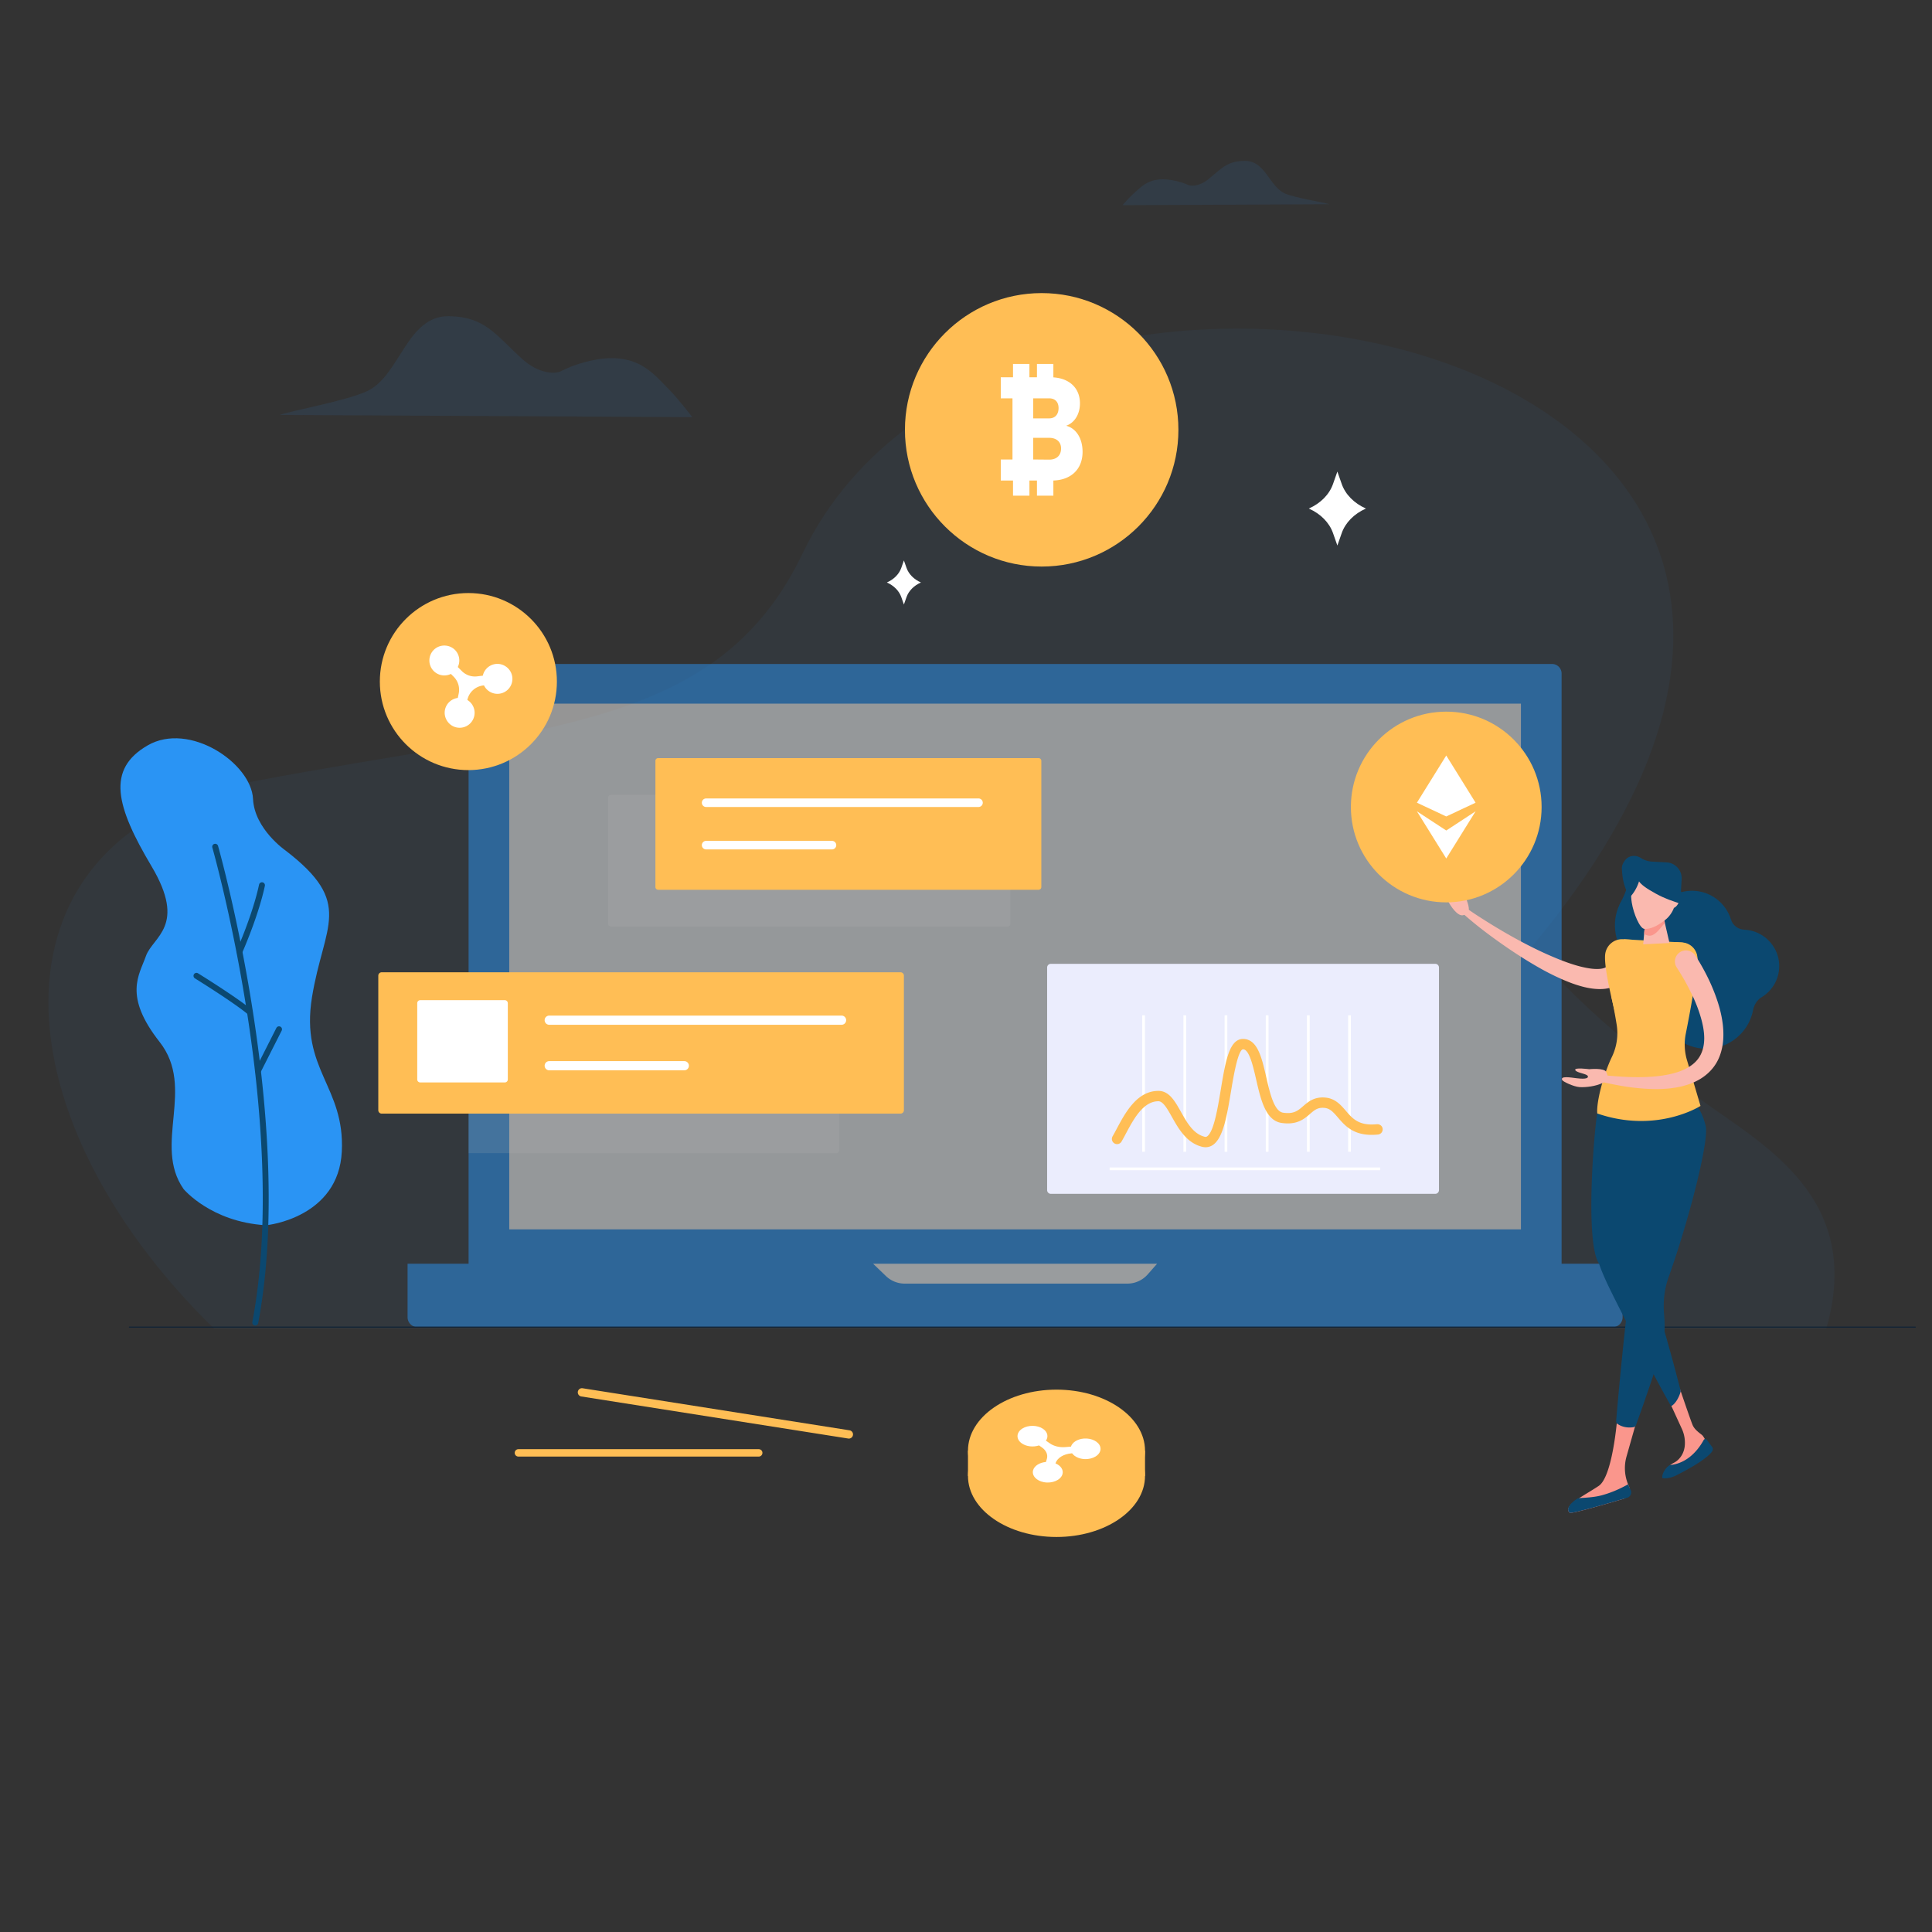 <svg xmlns="http://www.w3.org/2000/svg" viewBox="200 200 700 700" id="cryptocurrency">
<rect x="200" y="200" width="700" height="700" fill="#333333" stroke="none"/>
<path fill="#2A94F4" d="M816.536 598.624c-48.692-35.461-61.575-55.593-61.575-55.593 186.715-223.284-190.58-296.175-264.086-142.657-30.64 63.992-93.035 62.629-199.144 82.732-98 18.567-94.943 119.404-14.163 198.31h584.126c13.707-47.564-22.936-66.609-45.158-82.792z" opacity=".05"></path><path fill="#2A94F4" d="M450.822 351.139s-5.338-7.013-8.609-10.227c-5.892-5.788-12.649-16.018-34.259-8.478-1.68.586-3.307 1.363-4.924 2.146-1.905.922-7.806.946-13.85-4.535-9.603-8.71-13.359-15.282-26.517-15.486-15.309-.238-17.717 21.561-29.616 27.14-7.572 3.551-27.55 7.08-31.682 8.653l149.457.787z" opacity=".1"></path><path fill="#2A94F4" d="M296.201 643.923c1.009.062 26.483-2.997 27.641-26.686 1.158-23.688-15.076-29.555-10.803-55.926 4.273-26.372 15.48-33.949-9.638-53.197 0 0-11.2-7.75-11.722-18.622-.624-13.013-23.089-28.117-38.157-19.436-15.068 8.681-11.527 22.094 1.375 43.797 12.902 21.703.469 25.492-2.011 32.508-2.479 7.016-8.23 14.378 4.939 31.148s-2.52 37.245 8.69 53.303c.001.001 9.838 11.887 29.686 13.111z"></path><g fill="#0B4870"><path d="M292.222 680.232a1.075 1.075 0 0 1-.791-1.242c13.684-72.305-14.21-170.91-14.493-171.897a1.074 1.074 0 1 1 2.067-.593c.285.992 28.317 100.089 14.539 172.89a1.076 1.076 0 0 1-1.322.842z"></path><path d="M286.51 545.797a1.077 1.077 0 0 1-.718-1.482c.057-.128 5.743-12.906 8.076-23.817a1.076 1.076 0 0 1 2.104.45c-2.38 11.136-8.158 24.115-8.216 24.245-.217.484-.748.73-1.246.604zM290.189 567.671a1.076 1.076 0 0 1-.42-.214c-5.407-4.472-19.009-12.891-19.146-12.976a1.075 1.075 0 0 1-.349-1.48 1.068 1.068 0 0 1 1.48-.349c.563.348 13.864 8.582 19.386 13.148a1.074 1.074 0 0 1-.951 1.871zM293.243 588.969a1.076 1.076 0 0 1-.696-1.529l7.581-14.975a1.076 1.076 0 1 1 1.919.973l-7.581 14.975a1.076 1.076 0 0 1-1.223.556z"></path></g><path fill="#FFF" d="m528.442 405.742-.941-2.685-.941 2.685c-.793 2.264-2.678 4.175-5.23 5.303 2.552 1.129 4.436 3.04 5.23 5.303l.941 2.686.941-2.686c.793-2.264 2.678-4.174 5.23-5.303-2.552-1.128-4.436-3.039-5.23-5.303zM686.133 375.362l-1.579-4.503-1.578 4.503c-1.33 3.796-4.49 7-8.769 8.893 4.279 1.893 7.439 5.097 8.769 8.893l1.578 4.503 1.579-4.503c1.33-3.796 4.49-7 8.769-8.893-4.279-1.894-7.439-5.098-8.769-8.893z"></path><g opacity=".5"><path fill="#2A94F4" d="M765.797 657.866H369.778V444.052a3.485 3.485 0 0 1 3.485-3.485h389.049a3.485 3.485 0 0 1 3.485 3.485v213.814zM784.314 680.841H351.261a3.588 3.588 0 0 1-3.588-3.588v-19.386h440.23v19.386a3.59 3.59 0 0 1-3.589 3.588z"></path><path fill="#FFF" d="m516.339 657.866 4.635 4.458a9.87 9.87 0 0 0 6.843 2.757h80.62a9.869 9.869 0 0 0 7.42-3.362l3.38-3.853H516.339z"></path><path fill="#F7F7F7" d="M384.511 454.942h366.552v190.482H384.511z"></path></g><path fill="none" stroke="#102236" stroke-linecap="round" stroke-linejoin="round" stroke-miterlimit="10" stroke-width=".375" d="M246.876 680.841h647.077"></path><circle cx="577.418" cy="355.733" r="49.541" fill="#FFBE55"></circle><path fill="#FFBE55" d="M577.418 397.65c-23.114 0-41.917-18.804-41.917-41.917 0-23.113 18.804-41.917 41.917-41.917 23.113 0 41.917 18.804 41.917 41.917 0 23.113-18.804 41.917-41.917 41.917z"></path><path fill="#FFF" d="M586.299 354.256c3.05-1.069 4.988-4.219 4.988-8.116 0-5.439-3.708-9.028-9.632-9.414v-4.859h-5.946v4.823h-2.73v-4.823h-5.947v4.823h-4.431v7.637h4.24v22.153h-4.24v7.633h4.431v5.485h5.947v-5.485h2.73v5.485h5.946v-5.495c6.482-.211 10.58-4.166 10.58-10.397-.001-4.806-2.268-8.488-5.936-9.45zm-11.956-9.929h5.814c.558 0 1.062.093 1.498.275 1.18.49 1.881 1.613 1.881 3.246 0 1.713-.701 2.914-1.881 3.44-.436.193-.94.297-1.498.297h-5.814v-7.258zm7.312 22.021a5.77 5.77 0 0 1-1.498.186l-5.814-.054v-7.848h5.814c.544 0 1.044.064 1.498.186 1.748.465 2.789 1.791 2.789 3.658 0 2.034-1.041 3.397-2.789 3.872z"></path><circle cx="369.698" cy="446.947" r="32.075" fill="#FFBE55"></circle><path fill="#FFBE55" d="M369.698 474.086c-14.965 0-27.139-12.175-27.139-27.139s12.175-27.139 27.139-27.139 27.139 12.175 27.139 27.139-12.174 27.139-27.139 27.139z"></path><path fill="#FFF" d="M385.577 445.054c-.469-2.804-3.124-4.803-5.949-4.487a5.422 5.422 0 0 0-4.695 4.244l-2.072.249a6.684 6.684 0 0 1-5.52-1.909l-1.475-1.475a5.423 5.423 0 0 0-1.069-6.238c-2.026-1.994-5.348-2.062-7.45-.148a5.423 5.423 0 0 0-.188 7.849 5.423 5.423 0 0 0 6.206 1.038l1.02 1.02a6.68 6.68 0 0 1 1.813 6.105l-.334 1.577a5.42 5.42 0 0 0-4.643 4.3c-.565 2.786 1.19 5.607 3.941 6.324a5.42 5.42 0 0 0 4.162-9.892 6.68 6.68 0 0 1 5.74-5.252l.29-.035a5.42 5.42 0 0 0 10.223-3.27z"></path><path fill="#FFBE55" d="M550.715 725.612h64.149v9.148h-64.149z"></path><path fill="#FFBE55" d="M582.79 712.641c-17.715 0-32.075 9.903-32.075 22.118 0 12.216 14.361 22.119 32.075 22.119 17.714 0 32.074-9.903 32.074-22.119.001-12.215-14.359-22.118-32.074-22.118z"></path><ellipse cx="582.79" cy="725.612" fill="#FFBE55" rx="32.075" ry="22.119"></ellipse><path fill="#FFBE55" d="M582.79 744.327c-14.965 0-27.139-8.395-27.139-18.715s12.175-18.715 27.139-18.715c14.964 0 27.139 8.395 27.139 18.715s-12.174 18.715-27.139 18.715z"></path><path fill="#FFF" d="M598.669 724.307c-.469-1.934-3.124-3.312-5.949-3.094-2.38.183-4.216 1.402-4.695 2.927l-2.072.172c-2.036.168-4.07-.317-5.52-1.317l-1.476-1.018c.99-1.403.638-3.143-1.069-4.301-2.026-1.375-5.348-1.422-7.45-.102-2.304 1.447-2.367 3.91-.188 5.412 1.679 1.158 4.184 1.394 6.206.716l1.02.703c1.598 1.102 2.279 2.686 1.813 4.21l-.334 1.088c-2.245.193-4.167 1.347-4.643 2.965-.565 1.921 1.19 3.867 3.941 4.361 3.016.542 6.042-.766 6.679-2.845.491-1.603-.589-3.179-2.517-3.977.591-1.93 2.9-3.387 5.74-3.622l.29-.024c.982 1.395 3.163 2.276 5.521 2.081 3.061-.253 5.218-2.216 4.703-4.335z"></path><path fill="#B8B8B8" d="M565.036 535.714H421.361a1.032 1.032 0 0 1-1.031-1.031v-45.648a1.03 1.03 0 0 1 1.031-1.031h143.674c.569 0 1.031.462 1.031 1.031v45.648a1.03 1.03 0 0 1-1.03 1.031z" opacity=".16"></path><path fill="#FFBE55" d="M576.284 522.383H438.478a1.01 1.01 0 0 1-1.01-1.01v-45.691c0-.558.452-1.01 1.01-1.01h137.806c.558 0 1.01.452 1.01 1.01v45.691a1.011 1.011 0 0 1-1.01 1.01z"></path><path fill="#FFF" d="M554.528 492.392h-98.686a1.548 1.548 0 0 1-1.549-1.549c0-.857.692-1.549 1.549-1.549h98.686c.857 0 1.549.692 1.549 1.549a1.547 1.547 0 0 1-1.549 1.549zM501.441 507.762h-45.599a1.548 1.548 0 0 1-1.549-1.549c0-.856.692-1.549 1.549-1.549h45.599c.857 0 1.549.692 1.549 1.549s-.692 1.549-1.549 1.549z"></path><path fill="#B8B8B8" d="M503.029 617.792H369.778V567.61c0-.566.459-1.025 1.025-1.025h132.226c.566 0 1.025.459 1.025 1.025v49.156c0 .567-.459 1.026-1.025 1.026z" opacity=".16"></path><path fill="#FFBE55" d="M526.28 603.484H338.284a1.221 1.221 0 0 1-1.221-1.221v-48.765c0-.674.547-1.221 1.221-1.221H526.28c.674 0 1.221.547 1.221 1.221v48.765a1.22 1.22 0 0 1-1.221 1.221z"></path><path fill="#FFF" d="M504.916 571.295H398.998a1.66 1.66 0 01-1.662-1.662 1.66 1.66 0 011.662-1.662h105.918a1.66 1.66 0 011.662 1.662 1.66 1.66 0 01-1.662 1.662zM447.938 587.792h-48.94c-.919 0-1.662-.743-1.662-1.662s.743-1.662 1.662-1.662h48.94c.919 0 1.662.743 1.662 1.662s-.742 1.662-1.662 1.662zM382.903 592.188H352.26c-.6 0-1.087-.487-1.087-1.087v-27.63c0-.6.487-1.087 1.087-1.087h30.643c.6 0 1.087.487 1.087 1.087v27.63c0 .601-.487 1.087-1.087 1.087z"></path><path fill="#EBEDFD" d="M720.024 632.546H580.738a1.345 1.345 0 0 1-1.345-1.345v-80.64c0-.743.602-1.345 1.345-1.345h139.286c.743 0 1.345.602 1.345 1.345v80.64c0 .743-.602 1.345-1.345 1.345z"></path><path fill="#FFF" d="M688.465 567.864h.988v49.446h-.988zM673.542 567.864h.988v49.446h-.988zM658.619 567.864h.988v49.446h-.988zM643.697 567.864h.988v49.446h-.988zM628.774 567.864h.988v49.446h-.988zM613.851 567.864h.988v49.446h-.988zM602.036 623h98.017v.988h-98.017z"></path><path fill="#FFBE55" d="M636.798 615.666c-.396 0-.801-.049-1.209-.149-5.686-1.398-8.619-6.622-10.979-10.818-1.645-2.928-3.198-5.695-4.897-5.695-5.537 0-9.021 6.541-11.823 11.797a85.423 85.423 0 01-1.533 2.799 1.863 1.863 0 01-2.566.677 1.874 1.874 0 01-.677-2.566c.462-.795.947-1.705 1.464-2.675 3.1-5.818 7.345-13.786 15.135-13.786 3.898 0 5.973 3.697 8.172 7.609 2.21 3.935 4.495 8.003 8.6 9.013.344.086.58.049.858-.135 2.426-1.599 3.835-10.089 4.966-16.909 1.702-10.264 3.054-18.399 8.086-18.399.066 0 .135 0 .204.006 5.06.215 6.576 6.811 8.178 13.795 1.337 5.832 2.853 12.443 6.128 12.922 3.872.571 5.376-.746 7.288-2.402 1.774-1.536 3.998-3.439 8.011-3.077 3.585.33 5.614 2.692 7.402 4.776 2.448 2.847 4.736 5.534 11.298 4.874 1.039-.063 1.952.649 2.058 1.679a1.88 1.88 0 01-1.679 2.058c-8.499.864-11.837-3.034-14.524-6.162-1.808-2.104-2.925-3.304-4.9-3.487-2.437-.227-3.594.784-5.207 2.179-2.104 1.826-4.716 4.087-10.293 3.278-5.815-.85-7.557-8.447-9.242-15.795-1.105-4.808-2.477-10.792-4.679-10.887h-.023c-1.869 0-3.579 10.298-4.4 15.258-1.447 8.706-2.81 16.926-6.605 19.429a4.706 4.706 0 01-2.612.793zM507.387 721.216l-96.768-15.249a1.507 1.507 0 11.47-2.978l96.768 15.249a1.509 1.509 0 01-.47 2.978zM474.904 727.744H387.83a1.34 1.34 0 010-2.68h87.074a1.34 1.34 0 010 2.68z"></path><path fill="#2A94F4" d="M606.705 274.343s2.678-3.08 4.319-4.491c2.956-2.542 6.345-7.035 17.185-3.723.843.257 1.659.599 2.47.943.956.405 3.916.415 6.948-1.992 4.817-3.825 6.701-6.711 13.301-6.801 7.68-.105 8.888 9.469 14.856 11.919 3.799 1.559 13.82 3.109 15.893 3.8l-74.972.345z" opacity=".1"></path><path fill="#FA968C" d="M808.645 703.144s3.819 11.265 4.604 13.131c.648 1.54 2.038 2.573 3.356 3.601.422.329.841 1.072 1.197 1.698.286.503.268 1.097.039 1.629-3.999 9.286-14.825 12.511-15.035 11.786-.378-1.308 1.339-3.804 3.636-4.974 2.312-1.177 3.741-3.586 3.982-6.169a12.004 12.004 0 0 0-.991-6.009l-3.873-8.445 3.085-6.248zM792.617 716.098l-3.299 11.626a15.466 15.466 0 0 0 .846 10.715 3.378 3.378 0 0 1-2.1 4.67c-6.409 1.896-18.831 5.488-19.349 4.997-2.64-2.501 4.896-5.965 10.532-9.735 3.801-2.542 5.902-15.249 6.767-25.036l5.724 1.781c.443.151.777.524.879.982z"></path><path fill="#0B4870" d="M780.295 741.786c-2.65.713-5.518.833-8.15 1.011-.302.02-.595.121-.844.293-2.615 1.805-3.988 3.69-2.588 5.016.563.533 15.161-3.748 20.856-5.444a2.027 2.027 0 0 0 1.252-2.807l-.954-2.052c-3.021 1.697-6.214 3.08-9.572 3.983zM794.903 584.782c6.87 1.327 12.327 9.632 10.619 18.475-.981 5.081-6.756 23.146-12.796 37.344-2.318 5.449-1.844 11.798 1.672 16.563a14.427 14.427 0 0 1 1.443 2.377c1.963 4.143 9.061 28.372 13.123 44.503-.508 2.054-1.891 4.617-3.495 5.447-7.942-13.945-20.709-39.306-22.796-43.713-1.159-2.448-2.418-5.274-3.305-7.911-5.212-7.752-1.831-49.271-.247-57.475 1.709-8.842 8.912-16.936 15.782-15.61z"></path><ellipse cx="795.766" cy="534.844" fill="#0B4870" rx="13.768" ry="10.673" transform="rotate(-86.841 795.78 534.828)"></ellipse><path fill="#0B4870" d="M798.244 536.403c.589-7.6 7.102-13.656 14.725-13.671 6.762-.014 12.355 4.438 14.208 10.456.649 2.109 2.601 3.566 4.806 3.655.916.037 1.852.173 2.8.422 5.506 1.448 9.57 6.391 9.845 12.078.248 5.129-2.392 9.573-6.371 11.973-1.697 1.023-2.73 2.818-3.109 4.763-1.755 9-10.404 15.205-19.794 13.65-8.031-1.33-14.13-8.336-14.371-16.472-.148-4.991 1.809-9.453 4.994-12.671-4.976-2.699-8.202-8.131-7.733-14.183zM796.773 516.586s-6.204 3.443-5.755 8.567c0 0-3.077-2.445-3.371-10.296-.204-5.441 9.126 1.729 9.126 1.729z"></path><path fill="#FAB9AF" d="M791.25 547.353c-.142 1.782-.533 3.755-1.591 5.71a10.664 10.664 0 0 1-2.157 2.677 10.44 10.44 0 0 1-2.891 1.752c-2.02.782-3.938.921-5.666.856-1.741-.067-3.349-.342-4.883-.707-3.064-.746-5.861-1.838-8.565-3.036a88.656 88.656 0 0 1-7.819-3.968c-5.042-2.863-9.848-6.01-14.52-9.323-4.673-3.316-9.197-6.798-13.479-10.652a1.145 1.145 0 0 1 1.432-1.783l.015.011c2.261 1.633 4.624 3.17 7.006 4.661a222.431 222.431 0 0 0 7.211 4.365c4.861 2.807 9.824 5.428 14.881 7.705 2.533 1.123 5.071 2.2 7.629 3.104 2.551.906 5.136 1.658 7.622 2.07 1.238.211 2.45.319 3.543.283 1.098-.023 2.049-.235 2.655-.541.604-.32.859-.616 1.132-1.155.247-.568.439-1.43.457-2.47a4.003 4.003 0 1 1 7.993.375l-.005.066z"></path><path fill="#FFBE55" d="M786.901 573.536c-2.001-7.362-5.982-22.938-5.293-27.919a6.18 6.18 0 0 1 6.472-5.321l20.869 1.151a6.398 6.398 0 0 1 6.05 6.555c-.157 6.054-3.701 19.657-5.664 26.771l-22.434-1.237z"></path><path fill="#0B4870" d="M785.999 715.881a1.081 1.081 0 0 1-.447-.984c1.288-15.325 3.3-34.839 3.845-38.57.062-.427.137-.847.222-1.259-2.288-18.326-.634-57.362-.584-64.211.066-9.006 6.035-18.843 13.031-18.791 6.997.051 14.173 7.692 15.96 16.045 1.179 5.512-6.132 34.097-13.482 54.701-1.547 4.337-2.008 8.963-1.602 13.55.28 3.172.237 6.423-.123 8.889-.536 3.672-5.498 18.47-10.084 31.122a1.08 1.08 0 0 1-.831.707c-2.03.331-4.113.033-5.905-1.199z"></path><path fill="#FFBE55" d="M811.215 584.07a19.868 19.868 0 0 1-.429-9.512c1.461-7.338 4.069-21.17 4.226-27.094a5.844 5.844 0 0 0-5.532-5.987l-3.094-.171c-1.329 2.669-3.943 4.643-7.826 4.428-3.877-.214-6.258-2.463-7.288-5.262l-2.906-.16c2.785 6.935 1.158 15.791-4.562 20.696.813 3.624 1.464 7.262 1.938 10.208.643 3.99.036 8.077-1.721 11.716-3.021 6.254-5.7 16.403-5.295 20.506 21.61 7.433 37.399-2.742 37.399-2.742l-4.91-16.626z"></path><path fill="#FAB9AF" d="m795.364 542.139 9.522-.472-2.424-10.525-6.165.42z"></path><path fill="#FA968C" d="m796.297 531.562 6.165-.42.757 3.286c-1.456 1.47-3.402 4.711-5.63 4.588a3.553 3.553 0 0 1-1.899-.673l.607-6.781z"></path><path fill="#FAB9AF" d="M795.809 536.558c2.079.114 4.385-.802 7.632-3.337 1.864-1.456 3.331-4.092 3.432-5.923l.558-10.124-15.587-.86s-1.466 5.311-.625 10.708c.633 4.049 2.955 9.447 4.59 9.536z"></path><path fill="#FAB9AF" d="M804.337 525.238c-.109 1.975.748 3.629 1.915 3.693 1.166.064 2.595-2.454 2.704-4.429.109-1.975-1.143-2.66-2.31-2.724-1.166-.065-2.2 1.484-2.309 3.46z"></path><path fill="#0B4870" d="M809.286 518.507a5.732 5.732 0 0 0-5.409-6.038l-5.261-.288a8.606 8.606 0 0 1-4.182-1.353c-1.798-1.156-4.164-.934-5.525.714-1.471 1.781-2.2 4.235 1.144 6.729 1.662 1.24 4.255.111 5.905.753.104.001.197-.01.305-.004l4.637.256c1.611.089 2.772 1.474 2.729 3.087a1.894 1.894 0 0 0 1.789 1.94l.206.011.874-2.338 2.396 3.633.392-7.102z"></path><path fill="#FAB9AF" d="M730.587 524.279s2.498 4.898 1.255 6.156c-1.242 1.258-2.307 1.875-4.206.135-1.899-1.74-3.674-5.031-4.344-7.218s-.245-6.326.093-6.738c1.231-1.504 2.028 2.585 2.511 4.546.483 1.961 1.223 4.128 2.101 3.629.878-.499-.329-4.185.488-5.09.816-.904 2.102 4.58 2.102 4.58zM775.783 587.392s5.467-.586 6.199 1.024c.732 1.609.928 2.824-1.374 3.977-2.303 1.153-6.011 1.638-8.293 1.483-2.282-.154-5.997-2.028-6.262-2.491-.966-1.686 3.138-.972 5.142-.724 2.004.249 4.292.331 4.139-.668-.153-.998-4.027-1.186-4.581-2.272-.553-1.085 5.03-.329 5.03-.329z"></path><path fill="#0B4870" d="M793.018 516.201c.395 2.342-.446 3.564 6.936 7.592s9.866 2.618 12.02 6.635c0 0-.68-6.495-4.745-8.935-4.065-2.441-11.247-4.285-13.294-9.53-.001-.001-1.187 2.638-.917 4.238z"></path><path fill="#FAB9AF" d="M814.188 546.136c1.067 1.588 1.917 3.04 2.783 4.601a76.217 76.217 0 0 1 2.405 4.705c1.477 3.207 2.768 6.531 3.719 10.034.92 3.506 1.509 7.213 1.266 11.113-.137 1.945-.508 3.939-1.223 5.868a15.89 15.89 0 0 1-3.213 5.291c-1.394 1.536-3.049 2.76-4.773 3.682-1.728.926-3.522 1.569-5.31 2.044-1.792.471-3.581.733-5.357.932-1.775.142-3.541.223-5.285.176-6.985-.115-13.718-1.344-20.299-2.95a1.146 1.146 0 0 1 .394-2.253l.013.002c6.628.713 13.292 1.198 19.744.682 3.214-.273 6.37-.8 9.234-1.778 2.845-.995 5.345-2.512 6.896-4.568 1.574-2.031 2.261-4.601 2.289-7.419.015-2.823-.629-5.807-1.561-8.74-.92-2.946-2.173-5.861-3.614-8.698a84.586 84.586 0 0 0-2.26-4.217 85.55 85.55 0 0 0-2.455-3.997l-.052-.078a3.999 3.999 0 0 1 6.659-4.432z"></path><path fill="#0B4870" d="M794.452 516.713s-.717 7.775-7.731 11.141c0 0 3.325-5.723 3.333-9.584s4.994-4.193 4.398-1.557zM820.2 726.044a1.39 1.39 0 0 0 .117-1.807c-.338-.449-1.234-1.678-1.908-2.601-.293-.401-.889-.345-1.127.091-2.699 4.928-6.958 8.652-12.267 9.087-1.773 1.061-3.006 3.61-2.707 4.646.07.243 2.407.405 4.943-.866 11.259-5.647 12.949-8.55 12.949-8.55z"></path><circle cx="724.003" cy="492.392" r="34.551" fill="#FFBE55"></circle><path fill="#FFBE55" d="M724.003 521.625c-16.12 0-29.234-13.114-29.234-29.234 0-16.119 13.114-29.234 29.234-29.234 16.119 0 29.234 13.114 29.234 29.234s-13.115 29.234-29.234 29.234z"></path><g fill="#FFF"><path d="m724.003 473.736-10.63 17.095 10.63 4.986 10.63-4.986z"></path><path d="m724.003 511.047 10.63-17.095-10.63 6.957-10.63-6.957z"></path></g></svg>